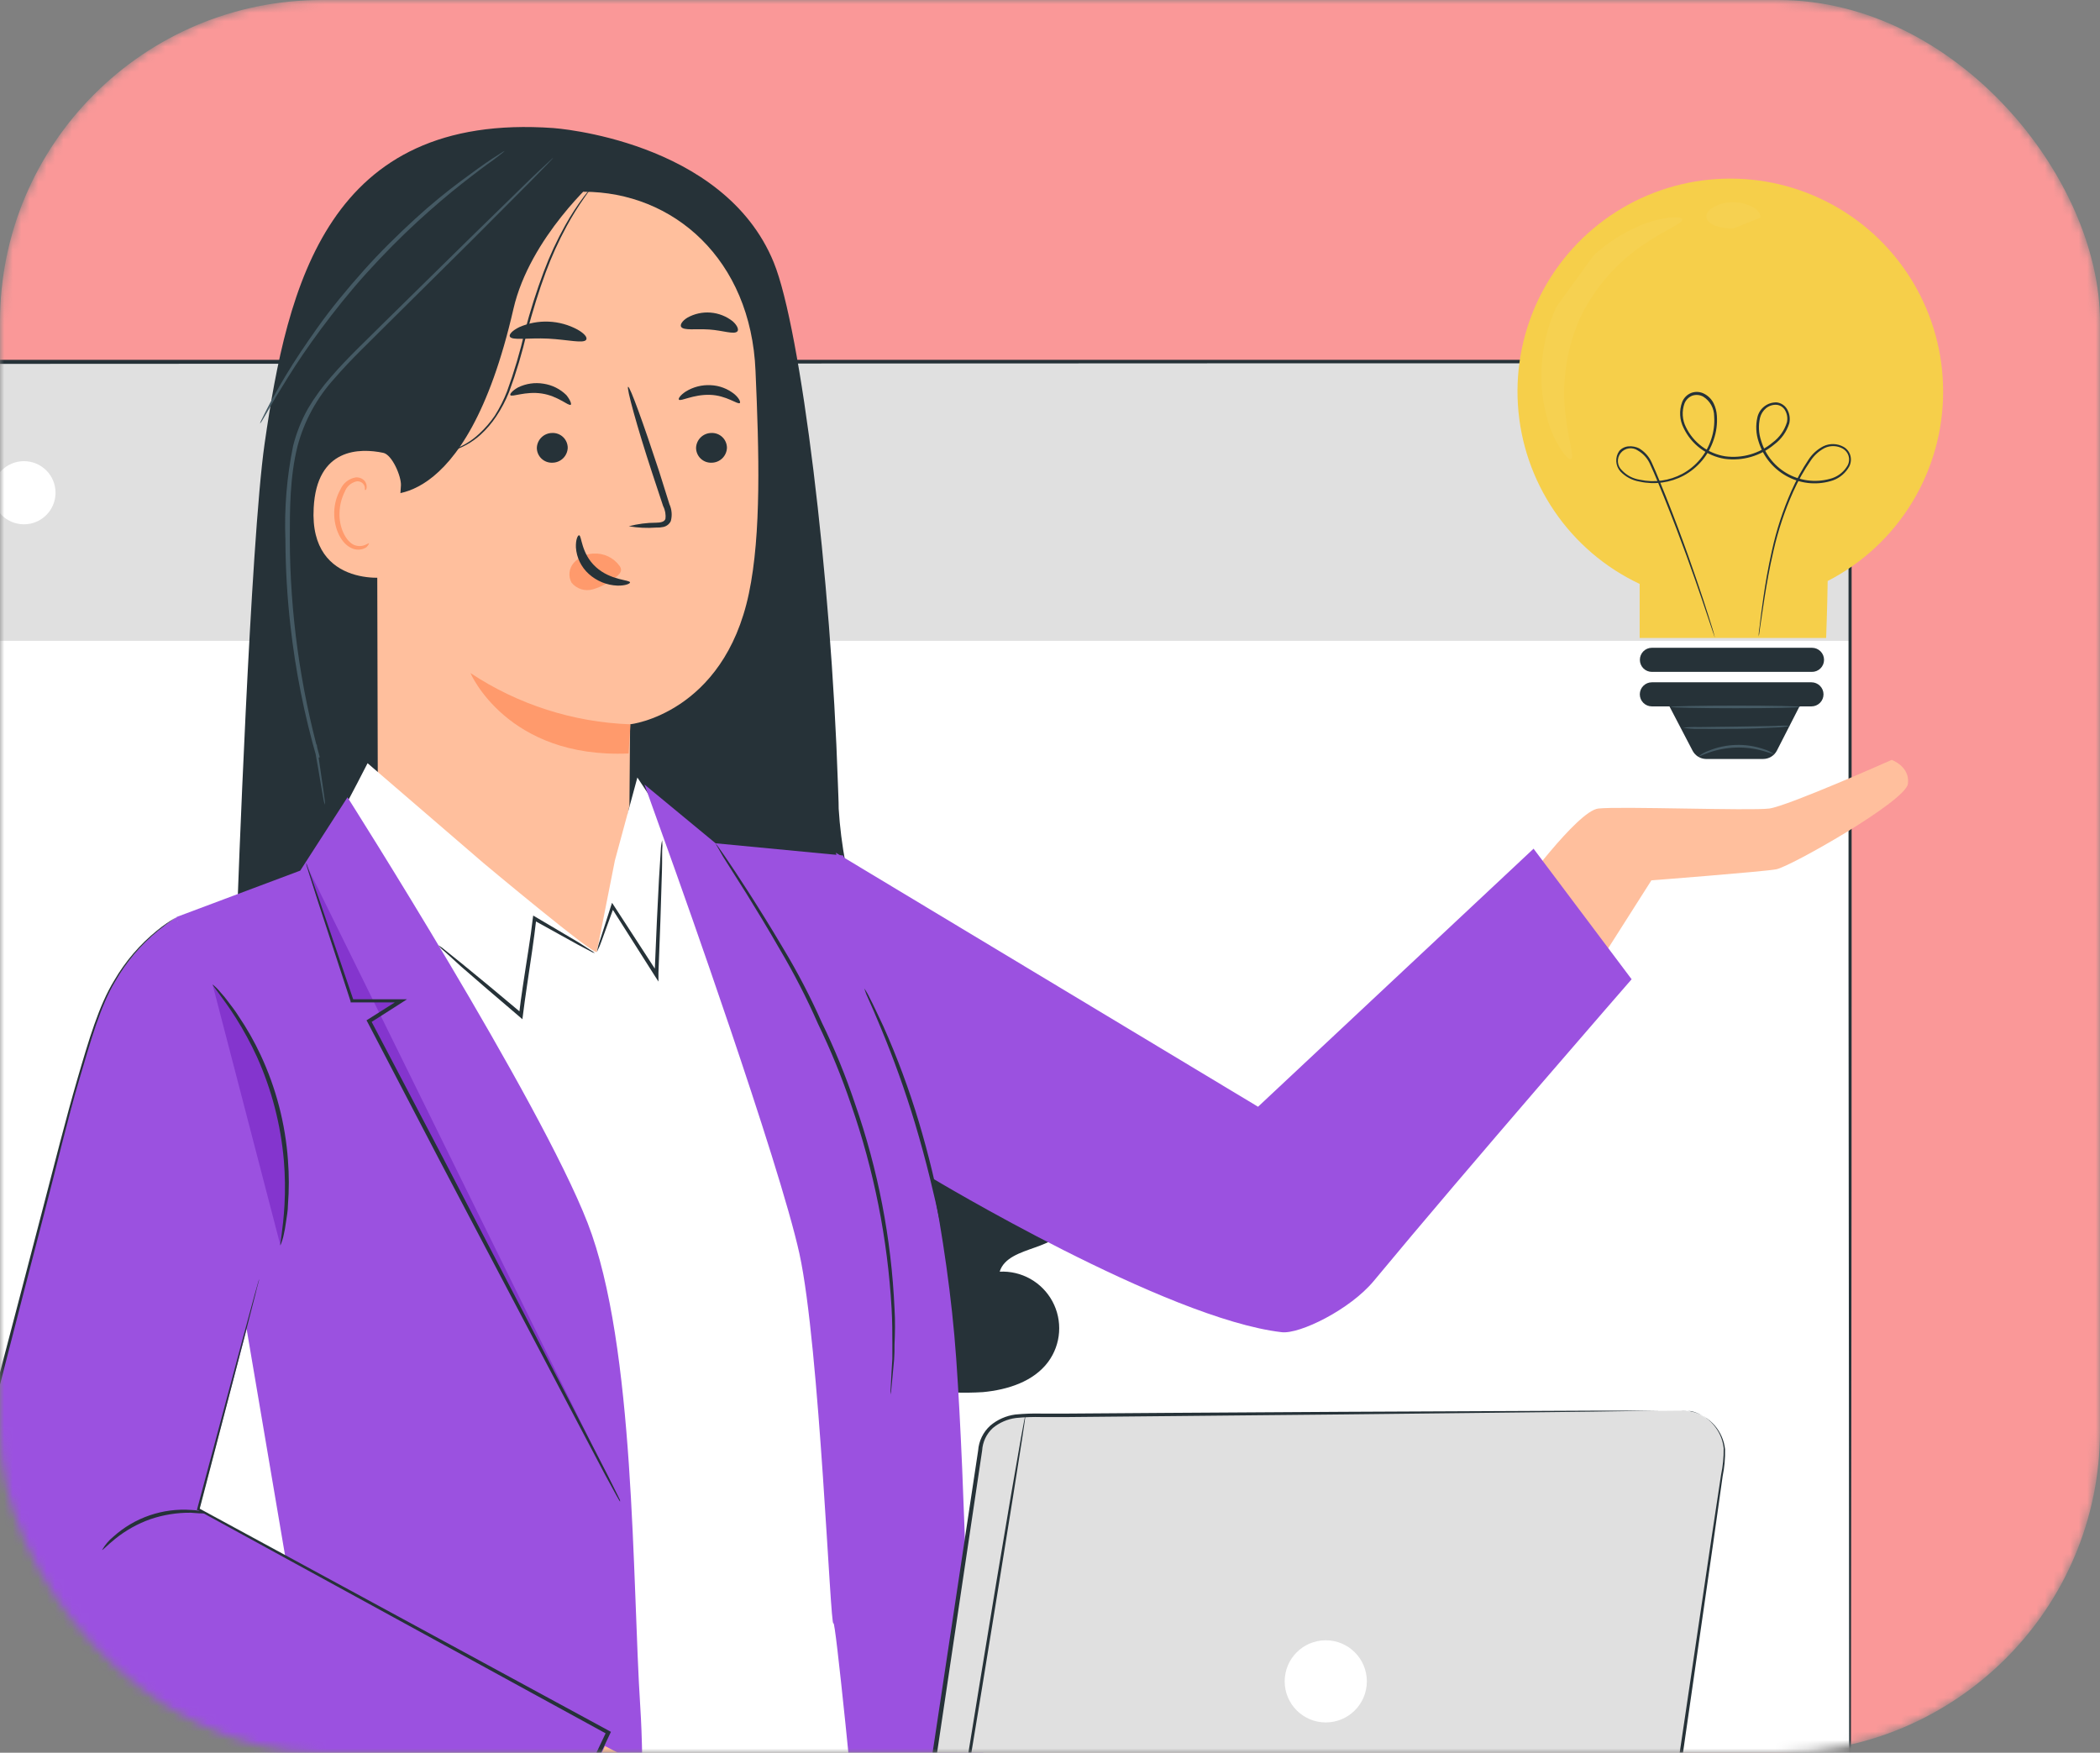<svg width="248" height="207" viewBox="0 0 248 207" fill="none" xmlns="http://www.w3.org/2000/svg">
<rect x="0" y="0" width="248" height="207" fill="#808080" stroke="none"/>
<mask id="mask0" mask-type="alpha" maskUnits="userSpaceOnUse" x="0" y="0" width="248" height="207">
<rect width="248" height="207" rx="38" fill="#C4C4C4"/>
</mask>
<g mask="url(#mask0)">
<rect width="248" height="207" rx="38" fill="#FA9898"/>
<path d="M204.35 42.745H-20.679C-28.475 42.745 -34.795 49.065 -34.795 56.861V216.726C-34.795 224.522 -28.475 230.842 -20.679 230.842H204.35C212.146 230.842 218.466 224.522 218.466 216.726V56.861C218.466 49.065 212.146 42.745 204.35 42.745Z" fill="white"/>
<path d="M-23.825 42.745H218.457V75.683H-34.795V53.715C-34.799 52.274 -34.518 50.846 -33.968 49.513C-33.417 48.18 -32.61 46.97 -31.59 45.95C-30.571 44.931 -29.36 44.123 -28.027 43.573C-26.695 43.023 -25.267 42.742 -23.825 42.745V42.745Z" fill="#E0E0E0"/>
<path d="M2.83 61.922C4.889 61.922 6.559 60.252 6.559 58.193C6.559 56.133 4.889 54.463 2.83 54.463C0.77 54.463 -0.9 56.133 -0.9 58.193C-0.9 60.252 0.77 61.922 2.83 61.922Z" fill="white"/>
<path d="M204.341 230.833H204.897C205.451 230.813 206.002 230.755 206.548 230.66C209.369 230.2 211.984 228.895 214.047 226.916C216.11 224.938 217.524 222.38 218.102 219.581C218.396 217.35 218.487 215.098 218.375 212.851C218.375 210.443 218.375 207.881 218.375 205.163C218.375 183.415 218.329 151.963 218.302 113.062C218.302 103.335 218.302 93.164 218.302 82.549C218.302 77.251 218.302 71.835 218.302 66.327V57.974C218.347 56.579 218.231 55.184 217.956 53.816C217.64 52.431 217.114 51.102 216.396 49.876C215.69 48.649 214.798 47.538 213.752 46.584C212.706 45.607 211.508 44.806 210.204 44.213C208.903 43.599 207.511 43.199 206.083 43.028C204.627 42.91 203.166 42.871 201.706 42.909H146.162L-21.044 42.982H-22.43C-22.886 42.982 -23.342 42.982 -23.798 43.064C-24.699 43.172 -25.585 43.377 -26.442 43.675C-28.587 44.426 -30.478 45.764 -31.898 47.538C-33.319 49.312 -34.212 51.449 -34.476 53.706C-34.561 54.615 -34.595 55.529 -34.576 56.442V120.931C-34.576 148.899 -34.576 175.873 -34.576 201.58V215.842C-34.576 216.635 -34.576 217.401 -34.494 218.176L-34.321 219.325C-34.266 219.699 -34.139 220.073 -34.057 220.447C-33.225 223.421 -31.425 226.034 -28.941 227.87C-27.72 228.771 -26.362 229.47 -24.919 229.94C-23.478 230.383 -21.978 230.607 -20.469 230.605H14.949H78.535L170.592 230.678L195.623 230.724H202.134C203.602 230.724 204.35 230.724 204.35 230.724H202.134H195.623L170.592 230.769L78.535 230.852H14.949H-20.479C-22.024 230.85 -23.56 230.62 -25.038 230.168C-26.527 229.691 -27.926 228.97 -29.178 228.034C-31.742 226.144 -33.601 223.451 -34.458 220.383C-34.549 220 -34.677 219.617 -34.731 219.225L-34.914 218.049C-34.969 217.255 -35.014 216.453 -34.996 215.668V210.927C-34.996 207.753 -34.996 204.543 -34.996 201.352C-34.996 175.645 -34.996 148.671 -34.996 120.703C-34.996 106.721 -34.996 92.498 -34.996 78.036V56.405C-35.011 55.492 -34.977 54.579 -34.896 53.67C-34.789 52.736 -34.575 51.818 -34.257 50.934C-33.47 48.709 -32.077 46.749 -30.235 45.273C-28.394 43.797 -26.177 42.865 -23.834 42.581C-23.369 42.526 -22.922 42.526 -22.421 42.499H-21.044H146.153H201.696C203.175 42.46 204.654 42.502 206.128 42.627C207.599 42.806 209.031 43.221 210.369 43.858C211.709 44.464 212.942 45.287 214.016 46.292C215.101 47.272 216.024 48.417 216.752 49.685C217.476 50.934 218.005 52.288 218.32 53.697C218.603 55.092 218.719 56.515 218.667 57.937V66.29C218.667 71.762 218.667 77.233 218.667 82.513C218.667 93.127 218.667 103.298 218.667 113.025C218.667 151.89 218.603 183.342 218.585 205.127C218.585 207.863 218.585 210.407 218.585 212.814C218.688 215.071 218.587 217.333 218.284 219.571C217.553 223.081 215.52 226.183 212.594 228.253C210.812 229.514 208.76 230.341 206.602 230.669C206.054 230.762 205.499 230.811 204.943 230.815L204.341 230.833Z" fill="#263238"/>
<path d="M125.599 144.157C125.565 143.639 125.408 143.137 125.14 142.693C124.871 142.248 124.5 141.875 124.057 141.604C110.379 132.549 100.084 112.487 99.044 95.507C99.044 94.541 98.98 93.556 98.953 92.571C98.159 68.287 94.585 38.842 91.375 30.991C85.448 16.491 65.359 15.124 65.359 15.124C38.704 13.218 33.944 33.699 31.253 52.366C29.576 63.965 28.025 107.307 28.025 107.307C30.842 115.777 35.502 123.517 41.671 129.968C47.84 136.419 55.363 141.421 63.699 144.613C68.614 146.437 72.772 147.203 74.724 145.616C82.524 153.525 92.165 159.375 102.783 162.641C107.058 164.088 111.574 164.689 116.078 164.411C118.987 164.137 122.051 163.179 123.793 160.827C124.541 159.806 124.985 158.594 125.072 157.332C125.159 156.069 124.887 154.808 124.287 153.694C123.686 152.58 122.782 151.659 121.68 151.038C120.577 150.417 119.321 150.121 118.057 150.185C119.069 146.884 125.717 147.85 125.599 144.157Z" fill="#263238"/>
<path d="M68.906 22.647L67.237 21.06L49.218 28.355C47.959 28.425 46.772 28.966 45.892 29.869C45.012 30.773 44.504 31.973 44.467 33.234L44.613 91.915C44.613 95.9 45.388 99.347 47.795 102.529L61 115.296C66.772 122.919 69.207 117.357 73.766 108.958C74.085 108.374 73.055 103.35 73.146 102.939C73.263 102.508 73.355 102.069 73.42 101.626C73.958 96.894 74.332 95.152 74.332 95.152C74.332 95.152 74.414 85.486 74.414 85.531C74.414 85.577 85.457 84.264 88.439 70.093C89.925 63.044 89.642 53.35 89.223 43.812C88.685 30.617 79.52 22.638 68.906 22.647Z" fill="#FFBF9D"/>
<path d="M67.046 52.885C67.029 53.358 66.829 53.806 66.489 54.134C66.149 54.462 65.695 54.646 65.222 54.645C64.986 54.654 64.751 54.615 64.531 54.531C64.31 54.447 64.109 54.319 63.939 54.156C63.769 53.993 63.633 53.797 63.54 53.58C63.447 53.364 63.399 53.13 63.398 52.894C63.414 52.422 63.614 51.974 63.954 51.646C64.294 51.318 64.749 51.134 65.222 51.135C65.457 51.126 65.692 51.165 65.913 51.249C66.133 51.333 66.334 51.46 66.504 51.624C66.674 51.787 66.81 51.983 66.903 52.2C66.996 52.416 67.044 52.65 67.046 52.885Z" fill="#263238"/>
<path d="M85.849 52.885C85.832 53.358 85.633 53.806 85.293 54.134C84.952 54.462 84.498 54.646 84.025 54.645C83.789 54.654 83.554 54.615 83.334 54.531C83.114 54.447 82.912 54.319 82.742 54.156C82.572 53.993 82.437 53.797 82.344 53.58C82.251 53.364 82.202 53.13 82.201 52.894C82.218 52.422 82.417 51.974 82.757 51.646C83.098 51.318 83.552 51.134 84.025 51.135C84.261 51.126 84.496 51.165 84.716 51.249C84.936 51.333 85.138 51.46 85.308 51.624C85.478 51.787 85.613 51.983 85.706 52.2C85.799 52.416 85.848 52.65 85.849 52.885V52.885Z" fill="#263238"/>
<path d="M87.372 47.596C87.135 47.825 85.803 46.685 83.825 46.63C81.846 46.575 80.359 47.451 80.177 47.195C80.077 47.086 80.332 46.666 80.989 46.238C81.871 45.694 82.899 45.433 83.934 45.49C84.961 45.534 85.945 45.909 86.743 46.557C87.308 47.049 87.472 47.487 87.372 47.596Z" fill="#263238"/>
<path d="M67.41 47.797C67.146 47.997 65.924 46.766 63.982 46.474C62.039 46.183 60.443 46.931 60.27 46.666C60.188 46.538 60.48 46.146 61.182 45.754C62.115 45.298 63.167 45.145 64.191 45.316C65.207 45.468 66.149 45.937 66.881 46.657C67.356 47.25 67.501 47.706 67.41 47.797Z" fill="#263238"/>
<path d="M74.259 62.151C75.312 61.873 76.397 61.732 77.487 61.731C77.997 61.731 78.472 61.631 78.581 61.284C78.65 60.768 78.557 60.242 78.317 59.78C77.906 58.54 77.478 57.236 77.022 55.868C75.198 50.314 73.958 45.746 74.177 45.682C74.395 45.618 76 50.059 77.824 55.621L79.055 59.543C79.342 60.169 79.4 60.875 79.219 61.54C79.136 61.713 79.015 61.865 78.865 61.984C78.715 62.104 78.54 62.189 78.353 62.233C78.072 62.294 77.784 62.319 77.496 62.306C76.415 62.389 75.327 62.337 74.259 62.151V62.151Z" fill="#263238"/>
<path d="M74.45 85.54C67.713 85.307 61.173 83.211 55.556 79.485C55.556 79.485 59.869 89.607 74.231 88.987L74.45 85.54Z" fill="#FF9A6C"/>
<path d="M73.183 66.855C72.832 66.363 72.361 65.969 71.816 65.711C71.27 65.452 70.666 65.338 70.064 65.378C69.628 65.396 69.199 65.501 68.805 65.687C68.41 65.874 68.057 66.138 67.766 66.463C67.486 66.779 67.309 67.173 67.26 67.592C67.212 68.011 67.293 68.435 67.492 68.807C67.791 69.177 68.194 69.449 68.649 69.589C69.104 69.729 69.59 69.73 70.046 69.591C70.994 69.308 71.877 68.84 72.644 68.214C72.873 68.068 73.071 67.879 73.228 67.658C73.301 67.55 73.341 67.423 73.341 67.293C73.341 67.163 73.301 67.036 73.228 66.928" fill="#FF9A6C"/>
<path d="M68.386 63.217C68.705 63.217 68.605 65.36 70.365 66.965C72.125 68.57 74.405 68.46 74.405 68.788C74.405 68.925 73.876 69.181 72.918 69.162C71.664 69.115 70.466 68.627 69.535 67.785C68.637 66.979 68.09 65.853 68.012 64.648C67.976 63.718 68.24 63.199 68.386 63.217Z" fill="#263238"/>
<path d="M69.234 40.11C68.96 40.611 67.046 40.11 64.72 39.991C62.395 39.873 60.434 40.256 60.206 39.736C60.106 39.481 60.507 39.034 61.328 38.633C62.421 38.156 63.608 37.934 64.799 37.985C65.991 38.036 67.155 38.357 68.204 38.925C69.024 39.389 69.38 39.846 69.234 40.11Z" fill="#263238"/>
<path d="M87.089 39.125C86.724 39.554 85.384 39.025 83.761 38.915C82.137 38.806 80.724 39.07 80.432 38.587C80.305 38.35 80.542 37.912 81.171 37.52C82.006 37.051 82.962 36.841 83.917 36.918C84.872 36.994 85.783 37.353 86.533 37.949C87.089 38.441 87.253 38.934 87.089 39.125Z" fill="#263238"/>
<path d="M44.823 58.256C44.823 58.256 54.926 61.402 60.635 36.48C62.586 27.99 70.493 21.06 70.493 21.06L67.283 20.093C67.283 20.093 47.376 25.701 47.038 25.957C46.701 26.212 42.014 36.252 42.014 36.252L44.823 58.256Z" fill="#263238"/>
<path d="M47.349 57.326C47.403 56.259 46.3 53.679 45.251 53.478C42.516 52.904 37.4 52.867 37.044 59.998C36.497 69.728 46.382 68.278 46.418 67.996C46.455 67.713 47.139 61.001 47.349 57.326Z" fill="#FFBF9D"/>
<path d="M43.564 64.138C43.564 64.138 43.391 64.248 43.099 64.366C42.692 64.529 42.238 64.529 41.832 64.366C40.819 63.928 40.008 62.251 40.099 60.491C40.125 59.653 40.334 58.832 40.71 58.083C40.818 57.785 40.997 57.517 41.233 57.304C41.468 57.091 41.752 56.939 42.06 56.861C42.257 56.819 42.464 56.848 42.642 56.943C42.821 57.038 42.96 57.193 43.035 57.381C43.154 57.664 43.035 57.846 43.127 57.873C43.218 57.901 43.345 57.718 43.291 57.308C43.251 57.065 43.128 56.843 42.944 56.679C42.69 56.465 42.364 56.358 42.032 56.378C41.634 56.441 41.258 56.604 40.939 56.851C40.62 57.098 40.369 57.421 40.208 57.791C39.746 58.611 39.493 59.532 39.47 60.472C39.415 62.433 40.318 64.33 41.704 64.813C41.96 64.902 42.233 64.933 42.503 64.903C42.773 64.873 43.033 64.783 43.263 64.64C43.537 64.375 43.601 64.156 43.564 64.138Z" fill="#FF9A6C"/>
<path d="M51.671 53.523C52.163 53.459 52.651 53.362 53.13 53.232C54.428 52.837 55.617 52.147 56.604 51.216C57.29 50.582 57.901 49.872 58.428 49.101C59.005 48.193 59.49 47.231 59.878 46.228C60.72 43.914 61.42 41.551 61.975 39.152C62.601 36.756 63.35 34.394 64.219 32.076C64.925 30.191 65.772 28.362 66.754 26.604C67.417 25.415 68.161 24.273 68.979 23.185C69.271 22.802 69.517 22.519 69.681 22.318C69.76 22.218 69.845 22.124 69.936 22.036C69.876 22.15 69.802 22.257 69.717 22.355C69.572 22.564 69.334 22.847 69.061 23.267C68.278 24.371 67.562 25.523 66.918 26.714C65.963 28.477 65.135 30.305 64.438 32.185C63.644 34.31 62.906 36.745 62.231 39.234C61.675 41.635 60.968 43.998 60.115 46.31C59.712 47.318 59.205 48.281 58.601 49.183C58.081 49.965 57.469 50.681 56.778 51.317C55.761 52.247 54.539 52.925 53.212 53.295C52.712 53.445 52.193 53.521 51.671 53.523V53.523Z" fill="#263238"/>
<path d="M38.366 95.034C38.308 94.879 38.262 94.721 38.23 94.559C38.166 94.222 38.084 93.757 37.983 93.173C37.773 91.924 37.482 90.146 37.071 87.893H37.299C37.354 88.249 37.409 88.641 37.464 89.042L37.664 89.48L37.418 89.571C35.935 84.444 34.892 79.2 34.299 73.896C33.917 70.532 33.719 67.15 33.706 63.764C33.561 60.036 33.867 56.303 34.618 52.648C35.007 51.102 35.602 49.614 36.388 48.226C37.179 46.893 38.095 45.638 39.123 44.478C41.102 42.189 43.236 40.219 45.178 38.268L55.638 27.982L62.705 21.078C63.535 20.294 64.182 19.665 64.647 19.255L65.158 18.78L65.34 18.625C65.34 18.625 65.295 18.698 65.194 18.808L64.711 19.319L62.833 21.243L55.856 28.246L45.525 38.487C43.582 40.447 41.458 42.426 39.506 44.688C37.43 46.964 35.931 49.707 35.138 52.685C34.226 56.333 34.226 60.144 34.226 63.682C34.254 72.383 35.444 81.04 37.764 89.425L37.518 89.516L37.318 89.088C37.272 88.677 37.217 88.285 37.181 87.93H37.409C37.737 90.191 37.992 91.979 38.175 93.228C38.257 93.821 38.321 94.277 38.366 94.623C38.377 94.76 38.377 94.897 38.366 95.034V95.034Z" fill="#455A64"/>
<path d="M30.706 50.022C30.741 49.878 30.797 49.74 30.871 49.612L31.445 48.463C31.938 47.478 32.713 46.074 33.734 44.368C34.755 42.663 36.05 40.721 37.582 38.569C39.114 36.416 40.938 34.201 42.953 31.939C44.968 29.678 47.038 27.671 48.972 25.893C50.905 24.115 52.747 22.638 54.334 21.452C55.92 20.267 57.233 19.328 58.164 18.717L59.203 18.051C59.325 17.962 59.456 17.889 59.595 17.832C59.595 17.832 59.486 17.951 59.258 18.124L58.291 18.872C57.38 19.51 56.103 20.467 54.553 21.689C53.002 22.911 51.206 24.425 49.282 26.194C47.358 27.963 45.333 29.997 43.309 32.231C41.285 34.465 39.506 36.718 37.947 38.806C36.388 40.894 35.074 42.855 34.026 44.532C32.977 46.21 32.156 47.578 31.618 48.545L30.98 49.639C30.903 49.776 30.812 49.905 30.706 50.022V50.022Z" fill="#455A64"/>
<path d="M40.673 95.316C41.029 94.787 43.409 90.136 43.409 90.136L57.088 101.918C57.088 101.918 70.483 113.134 70.483 112.405L72.617 101.617L75.271 91.823L80.186 99.255C80.186 99.255 95.624 129.521 95.624 129.886C95.624 130.251 105.181 161.574 105.181 161.574L103.12 174.277L102.883 219.27L74.094 218.066L68.404 208.993L58.611 151.297L40.673 95.316Z" fill="white"/>
<path d="M75.617 201.643C74.651 186.861 75.052 158.985 69.398 144.44C63.745 129.895 41.038 94.158 41.038 94.158L35.457 102.821L20.867 108.292L34.062 186.041C34.062 186.041 33.05 206.64 29.421 217.145C28.326 220.292 26.803 225.179 25.199 230.496L75.435 230.933C75.855 219.27 76.073 208.619 75.617 201.643Z" fill="#9B51E0"/>
<path d="M114.455 201.197C114.455 201.197 114.027 176.083 112.923 160.435C110.871 131.382 99.573 101.034 99.573 101.034L84.508 99.593L76.11 92.653L79.821 103.022C79.821 103.022 92.022 137.163 94.412 148.079C96.801 158.994 98.059 192.524 98.424 191.713C98.652 191.239 100.631 211.045 102.473 230.013L123.009 230.687L114.455 201.197Z" fill="#9B51E0"/>
<path d="M105.181 164.693C105.157 164.457 105.157 164.218 105.181 163.982L105.291 161.948L105.382 160.489C105.382 159.951 105.382 159.368 105.382 158.748C105.382 157.489 105.382 156.067 105.291 154.498C104.818 146.296 103.207 138.2 100.503 130.442C99.4 127.178 98.093 123.987 96.591 120.886C95.275 117.889 93.78 114.975 92.114 112.159C90.636 109.587 89.278 107.353 88.129 105.502L85.393 101.179L84.736 100.03C84.649 99.9 84.573 99.763 84.508 99.62C84.508 99.62 84.627 99.739 84.8 99.985L85.585 101.107C86.259 102.082 87.217 103.523 88.393 105.356C89.57 107.189 90.965 109.414 92.478 111.976C94.181 114.796 95.704 117.72 97.038 120.731V120.731C98.556 123.842 99.869 127.05 100.968 130.333C103.695 138.127 105.268 146.277 105.637 154.526C105.737 156.103 105.692 157.535 105.637 158.793C105.637 159.422 105.637 160.006 105.592 160.544C105.546 161.082 105.5 161.565 105.455 162.012C105.37 162.851 105.306 163.526 105.263 164.037C105.248 164.257 105.22 164.476 105.181 164.693V164.693Z" fill="#263238"/>
<path d="M70.246 112.569C70.057 112.516 69.876 112.436 69.708 112.332L68.231 111.557L63.024 108.675L63.334 108.52C63.079 110.864 62.65 113.59 62.222 116.499C62.048 117.685 61.884 118.843 61.747 119.946L61.693 120.375L61.373 120.092C58.592 117.73 56.167 115.642 54.452 114.146L52.455 112.323C52.199 112.125 51.969 111.895 51.771 111.639C52.05 111.801 52.313 111.991 52.556 112.204L54.644 113.882C56.413 115.323 58.875 117.356 61.665 119.709L61.291 119.855C61.419 118.742 61.574 117.584 61.757 116.399C62.185 113.481 62.668 110.754 62.924 108.438L62.969 108.128L63.234 108.283L68.35 111.31L69.763 112.222C69.939 112.316 70.102 112.432 70.246 112.569Z" fill="#263238"/>
<path d="M78.198 99.228C78.237 99.638 78.237 100.05 78.198 100.459C78.198 101.371 78.198 102.465 78.143 103.806C78.07 106.633 77.934 110.545 77.76 114.858C77.76 114.967 77.76 115.068 77.76 115.177V115.925L77.35 115.287L72.18 107.143L72.508 107.098C71.933 108.666 71.459 109.979 71.094 110.992C70.933 111.477 70.735 111.95 70.502 112.405C70.588 111.902 70.719 111.407 70.894 110.928C71.231 109.897 71.651 108.575 72.161 106.979L72.28 106.624L72.49 106.943L77.751 115.04L77.313 115.15C77.313 115.049 77.313 114.949 77.313 114.84C77.487 110.526 77.669 106.633 77.824 103.797C77.906 102.456 77.979 101.335 78.034 100.45C78.044 100.038 78.099 99.628 78.198 99.228V99.228Z" fill="#263238"/>
<path d="M179.246 105.42C179.246 105.42 186.267 95.772 188.748 95.489C191.228 95.206 206.758 95.772 208.937 95.489C211.116 95.206 223.4 89.744 223.4 89.744C223.4 89.744 225.579 90.51 225.315 92.571C225.05 94.632 211.399 102.374 209.758 102.666C208.116 102.958 195.021 103.97 195.021 103.97L187.088 116.445L179.246 105.42Z" fill="#FFBF9D"/>
<path d="M181.106 100.231L148.569 130.707L98.707 100.705L110.014 139.096C110.014 139.096 137.69 155.756 151.369 157.334C153.494 157.58 159.43 154.662 162.23 151.288C173.446 137.746 192.687 115.651 192.687 115.651L181.106 100.231Z" fill="#9B51E0"/>
<path d="M30.679 151.097L23.502 178.28L71.833 204.671L62.586 224.231L5.401 200.841C2.182 199.57 -0.586 197.37 -2.551 194.521C-4.821 191.129 -6.536 187.035 -4.274 179.484L8.046 132.065C8.83 129.056 10.171 124.287 11.529 120.375C12.754 116.698 14.873 113.384 17.694 110.727C18.683 109.821 19.755 109.009 20.894 108.301" fill="#9B51E0"/>
<path d="M20.849 108.311L20.274 108.703C19.9 108.967 19.362 109.368 18.651 109.934C16.621 111.598 14.912 113.619 13.608 115.898C11.848 118.825 10.727 122.874 9.359 127.506C7.991 132.138 6.733 137.537 5.191 143.419C3.65 149.3 1.991 155.784 0.203 162.724C-0.702 166.201 -1.63 169.788 -2.578 173.484C-3.058 175.308 -3.545 177.183 -4.037 179.11C-4.627 180.995 -5.004 182.941 -5.159 184.91C-5.314 186.919 -5.034 188.938 -4.338 190.828C-3.964 191.779 -3.507 192.695 -2.97 193.564C-2.443 194.456 -1.832 195.295 -1.146 196.072C0.267 197.636 1.954 198.928 3.833 199.883C4.745 200.385 5.775 200.795 6.778 201.178L9.815 202.409L34.956 212.659L62.641 223.958L62.349 224.076L71.605 204.525L71.705 204.808L23.375 178.363H23.274V178.253C25.572 169.663 27.387 162.879 28.636 158.191C29.266 155.884 29.749 154.106 30.077 152.884C30.241 152.291 30.369 151.845 30.46 151.525C30.551 151.206 30.597 151.069 30.597 151.069C30.597 151.069 30.597 151.224 30.497 151.535C30.396 151.845 30.305 152.31 30.15 152.902C29.84 154.124 29.384 155.912 28.782 158.228C27.57 162.897 25.8 169.69 23.557 178.29L23.484 178.125L71.97 204.434L72.152 204.534L72.061 204.716L62.851 224.277L62.751 224.477L62.55 224.395L34.819 213.106L9.687 202.847L6.651 201.616C5.657 201.206 4.626 200.814 3.659 200.303C1.735 199.319 0.007 197.99 -1.438 196.382C-2.143 195.585 -2.772 194.724 -3.317 193.81C-3.87 192.914 -4.337 191.968 -4.712 190.983C-5.429 189.034 -5.719 186.954 -5.56 184.883C-5.399 182.882 -5.014 180.906 -4.411 178.992C-3.918 177.095 -3.426 175.217 -2.943 173.375C-1.982 169.672 -1.049 166.088 -0.143 162.623C1.681 155.693 3.359 149.227 4.9 143.337C6.441 137.446 7.781 132.093 9.14 127.433C10.499 122.773 11.684 118.743 13.481 115.806C14.804 113.528 16.535 111.513 18.587 109.861C19.296 109.281 20.052 108.762 20.849 108.311V108.311Z" fill="#263238"/>
<path d="M121.121 219.617L107.351 213.024L80.478 210.899L71.441 206.203L65.24 219.489C65.24 219.489 78.918 227.697 82.566 228.016L105.163 227.332L116.972 228.572L121.121 219.617Z" fill="#FFBF9D"/>
<path d="M198.587 166.599L121.075 167.228C118.559 167.228 116.16 168.432 115.777 170.922L107.315 227.386H67.456C66.839 227.386 66.248 227.631 65.812 228.067C65.376 228.503 65.13 229.095 65.13 229.712C65.13 230.328 65.376 230.92 65.812 231.356C66.248 231.792 66.839 232.037 67.456 232.037H194.903L203.611 172.444C203.72 171.721 203.672 170.983 203.469 170.279C203.267 169.576 202.915 168.925 202.438 168.371C201.961 167.816 201.371 167.37 200.706 167.065C200.041 166.759 199.318 166.6 198.587 166.599V166.599Z" fill="#E0E0E0"/>
<path d="M198.587 166.599C198.998 166.575 199.41 166.615 199.809 166.717C200.839 166.962 201.768 167.519 202.468 168.312C203.169 169.106 203.606 170.097 203.721 171.149C203.748 172.217 203.653 173.285 203.438 174.332C203.116 176.624 202.745 179.247 202.326 182.201C200.62 194.056 198.158 211.099 195.14 232.073V232.274H194.93L71.286 232.347H67.957C67.352 232.404 66.742 232.291 66.198 232.018C65.788 231.787 65.447 231.452 65.209 231.045C64.972 230.639 64.847 230.177 64.847 229.707C64.847 229.236 64.972 228.774 65.209 228.368C65.447 227.962 65.788 227.626 66.198 227.395C66.736 227.126 67.339 227.013 67.939 227.067H107.37L107.069 227.322C110.115 207.096 112.96 188.238 115.513 171.313C115.593 170.184 116.106 169.129 116.945 168.368C117.786 167.655 118.815 167.199 119.908 167.055C120.945 166.956 121.986 166.919 123.027 166.945H126.073L137.736 166.863L158.463 166.736L187.963 166.599H197.894C198.35 166.599 198.587 166.599 198.587 166.599H197.894H195.86L187.963 166.717L158.454 167.046L137.727 167.246L126.064 167.356H123.027C122.01 167.328 120.993 167.364 119.981 167.465C118.976 167.594 118.027 168.005 117.246 168.651C116.498 169.339 116.047 170.29 115.987 171.304C113.461 188.229 110.653 207.096 107.634 227.322L107.589 227.577H67.93C67.436 227.522 66.937 227.607 66.489 227.824C66.174 227.998 65.911 228.253 65.728 228.564C65.544 228.874 65.448 229.228 65.448 229.588C65.448 229.949 65.544 230.302 65.728 230.613C65.911 230.923 66.174 231.179 66.489 231.353C66.939 231.573 67.442 231.661 67.939 231.608H71.268L194.912 231.681L194.675 231.882C197.784 210.908 200.31 193.874 202.061 182.037C202.508 179.092 202.9 176.466 203.247 174.186C203.467 173.155 203.571 172.103 203.557 171.049C203.472 170.18 203.157 169.349 202.645 168.641C201.953 167.665 200.939 166.964 199.782 166.663C199.385 166.613 198.986 166.592 198.587 166.599V166.599Z" fill="#263238"/>
<path d="M156.567 203.421C159.246 203.421 161.418 201.249 161.418 198.57C161.418 195.891 159.246 193.719 156.567 193.719C153.887 193.719 151.715 195.891 151.715 198.57C151.715 201.249 153.887 203.421 156.567 203.421Z" fill="white"/>
<path d="M110.498 231.49C110.607 231.49 113.078 217.128 115.969 199.382C118.86 181.637 121.194 167.219 121.085 167.201C120.975 167.183 118.504 181.554 115.613 199.309C112.723 217.064 110.388 231.472 110.498 231.49Z" fill="#263238"/>
<path d="M36.059 101.891L41.494 118.187H47.285L43.528 120.576L73.228 177.351" fill="#8435CE"/>
<path d="M73.228 177.341C73.228 177.341 73.174 177.278 73.101 177.15L72.754 176.539L71.477 174.204L66.918 165.551L51.853 136.926L43.382 120.676L43.282 120.503L43.455 120.393L47.212 118.013L47.33 118.387H41.54H41.403V118.26C39.771 113.281 38.449 109.213 37.509 106.341C37.072 104.955 36.725 103.852 36.47 103.067C36.369 102.712 36.278 102.429 36.214 102.21C36.18 102.112 36.156 102.012 36.141 101.909C36.196 101.997 36.239 102.092 36.269 102.192C36.342 102.411 36.451 102.684 36.57 103.031L37.71 106.277C38.685 109.131 40.062 113.189 41.749 118.132L41.576 118.013H47.367H48.069L47.476 118.396L43.719 120.795L43.801 120.512L52.318 136.744L67.246 165.432L71.724 174.15C72.234 175.162 72.635 175.974 72.918 176.539C73.046 176.785 73.146 176.995 73.219 177.159C73.23 177.219 73.233 177.28 73.228 177.341Z" fill="#263238"/>
<path d="M102.062 116.728C102.32 117.095 102.543 117.486 102.728 117.895C103.138 118.661 103.64 119.782 104.315 121.196C105.959 124.876 107.363 128.66 108.519 132.522C109.673 136.383 110.616 140.304 111.345 144.267C111.628 145.79 111.82 147.003 111.938 147.914C112.021 148.354 112.067 148.799 112.075 149.246C111.924 148.823 111.817 148.386 111.756 147.942C111.564 147.03 111.318 145.808 111.017 144.367C110.379 141.349 109.412 137.191 108.063 132.686C106.903 128.841 105.549 125.058 104.005 121.351C103.412 119.928 102.92 118.788 102.564 118.004C102.362 117.593 102.195 117.166 102.062 116.728V116.728Z" fill="#263238"/>
<path d="M25.098 116.253C28.697 120.439 31.29 125.393 32.679 130.735C34.069 136.078 34.217 141.667 33.114 147.076" fill="#8435CE"/>
<path d="M33.114 147.075C33.023 147.075 33.433 145.251 33.597 142.288C33.693 140.552 33.669 138.813 33.524 137.081C33.161 132.832 32.082 128.676 30.332 124.788C29.609 123.216 28.783 121.693 27.861 120.229C26.265 117.721 25.025 116.344 25.126 116.28C25.463 116.549 25.769 116.855 26.038 117.192C26.383 117.568 26.706 117.964 27.004 118.378C27.36 118.852 27.788 119.381 28.18 120.019C29.164 121.467 30.03 122.992 30.77 124.579C32.599 128.492 33.697 132.708 34.007 137.017C34.142 138.768 34.142 140.527 34.007 142.278C34.007 143.026 33.852 143.701 33.779 144.294C33.706 144.887 33.606 145.388 33.515 145.789C33.427 146.231 33.292 146.662 33.114 147.075V147.075Z" fill="#263238"/>
<path d="M24.551 178.746C23.875 178.749 23.2 178.719 22.527 178.654C20.912 178.638 19.306 178.894 17.776 179.411C16.265 179.945 14.856 180.731 13.608 181.737C12.633 182.521 12.122 183.104 12.058 183.05C12.401 182.449 12.852 181.917 13.389 181.481C14.631 180.362 16.087 179.506 17.668 178.964C19.249 178.422 20.923 178.205 22.59 178.326C23.264 178.344 23.929 178.486 24.551 178.746V178.746Z" fill="#263238"/>
<path d="M229.473 46.229C229.474 41.728 228.266 37.31 225.975 33.435C223.685 29.561 220.396 26.372 216.452 24.204C212.508 22.035 208.055 20.965 203.556 21.105C199.058 21.246 194.679 22.592 190.879 25.003C187.078 27.413 183.995 30.801 181.95 34.811C179.906 38.82 178.977 43.306 179.258 47.798C179.54 52.289 181.023 56.623 183.552 60.346C186.081 64.07 189.563 67.045 193.635 68.962V75.346H215.658C215.658 75.346 215.794 71.789 215.84 68.616C219.953 66.501 223.402 63.291 225.807 59.341C228.213 55.391 229.481 50.854 229.473 46.229V46.229Z" fill="#F6CF4A"/>
<path d="M207.697 75.162C207.697 75.162 207.697 75.053 207.697 74.853C207.697 74.652 207.761 74.333 207.806 73.941C207.897 73.147 208.043 71.971 208.262 70.466C208.481 68.962 208.782 67.12 209.265 64.995C209.792 62.594 210.555 60.251 211.545 58.001C212.122 56.691 212.811 55.434 213.606 54.244C214.038 53.59 214.632 53.06 215.329 52.703C215.704 52.521 216.117 52.433 216.533 52.446C216.949 52.458 217.356 52.572 217.718 52.775C218.102 52.991 218.386 53.348 218.512 53.769C218.636 54.2 218.597 54.661 218.402 55.064C217.983 55.841 217.291 56.436 216.46 56.733C215.607 57.018 214.707 57.131 213.81 57.067C212.914 57.003 212.038 56.762 211.235 56.359C210.391 55.938 209.642 55.35 209.032 54.63C208.422 53.911 207.965 53.075 207.688 52.174C207.37 51.239 207.32 50.235 207.542 49.274C207.66 48.763 207.952 48.309 208.368 47.989C208.783 47.67 209.297 47.505 209.821 47.523C210.095 47.556 210.356 47.656 210.58 47.815C210.805 47.975 210.986 48.188 211.107 48.435C211.35 48.913 211.421 49.461 211.308 49.985C210.996 50.984 210.377 51.858 209.539 52.484C208.736 53.161 207.801 53.663 206.792 53.957C205.784 54.251 204.725 54.33 203.684 54.189C202.639 54.02 201.651 53.6 200.804 52.965C199.957 52.33 199.278 51.498 198.824 50.541C198.587 50.073 198.449 49.561 198.419 49.036C198.39 48.512 198.468 47.988 198.651 47.495C198.746 47.244 198.894 47.016 199.084 46.826C199.274 46.636 199.503 46.488 199.754 46.392C200.007 46.303 200.277 46.269 200.544 46.292C200.811 46.316 201.071 46.397 201.304 46.529C201.766 46.777 202.139 47.163 202.371 47.632C202.592 48.086 202.722 48.579 202.754 49.082C202.825 50.056 202.695 51.034 202.371 51.955C201.769 53.757 200.504 55.263 198.833 56.168C197.24 57.014 195.397 57.267 193.635 56.879C192.768 56.739 191.971 56.319 191.365 55.684C191.071 55.355 190.898 54.936 190.873 54.495C190.848 54.055 190.973 53.619 191.228 53.259C191.37 53.097 191.544 52.965 191.738 52.871C191.932 52.777 192.143 52.723 192.359 52.712C192.77 52.684 193.181 52.763 193.553 52.94C194.231 53.337 194.765 53.941 195.076 54.663C195.705 56.031 196.216 57.399 196.727 58.621C198.742 63.682 200.164 67.858 201.122 70.749C201.596 72.199 201.952 73.33 202.189 74.096C202.298 74.469 202.389 74.752 202.444 75.007C202.477 75.106 202.505 75.207 202.526 75.308C202.483 75.214 202.447 75.116 202.417 75.017C202.344 74.816 202.253 74.524 202.125 74.159C201.87 73.384 201.487 72.263 201.003 70.831C200.019 67.959 198.56 63.791 196.526 58.748C196.006 57.49 195.486 56.149 194.866 54.818C194.572 54.144 194.07 53.582 193.435 53.213C193.122 52.992 192.736 52.9 192.357 52.953C191.978 53.007 191.633 53.203 191.394 53.502C191.154 53.801 191.038 54.18 191.068 54.562C191.098 54.943 191.273 55.299 191.556 55.557C192.118 56.151 192.863 56.54 193.672 56.66C195.371 57.03 197.146 56.781 198.678 55.958C200.286 55.086 201.502 53.635 202.079 51.9C202.379 51.021 202.5 50.091 202.435 49.164C202.434 48.701 202.316 48.245 202.091 47.84C201.866 47.435 201.542 47.094 201.149 46.848C200.953 46.737 200.735 46.669 200.51 46.649C200.285 46.629 200.059 46.656 199.845 46.73C199.64 46.812 199.453 46.935 199.296 47.092C199.139 47.249 199.016 47.436 198.933 47.641C198.768 48.094 198.697 48.577 198.725 49.058C198.754 49.54 198.88 50.01 199.098 50.441C199.535 51.346 200.184 52.133 200.991 52.733C201.797 53.333 202.737 53.729 203.73 53.888C204.728 54.023 205.744 53.948 206.712 53.667C207.679 53.386 208.577 52.905 209.347 52.256C210.147 51.663 210.736 50.828 211.025 49.876C211.129 49.422 211.067 48.947 210.852 48.535C210.755 48.335 210.609 48.163 210.427 48.035C210.245 47.907 210.033 47.828 209.812 47.806C209.361 47.78 208.915 47.923 208.563 48.207C208.212 48.499 207.963 48.895 207.852 49.338C207.64 50.244 207.687 51.192 207.989 52.073C208.244 52.918 208.665 53.704 209.228 54.384C209.79 55.064 210.483 55.625 211.265 56.034C212.047 56.444 212.903 56.693 213.782 56.767C214.662 56.842 215.547 56.74 216.387 56.469C217.164 56.201 217.813 55.655 218.211 54.937C218.383 54.599 218.418 54.208 218.309 53.844C218.201 53.481 217.956 53.173 217.627 52.985C217.301 52.801 216.935 52.698 216.56 52.686C216.186 52.673 215.813 52.751 215.475 52.912C214.822 53.257 214.264 53.758 213.852 54.371C213.043 55.541 212.344 56.784 211.764 58.083C210.766 60.314 209.99 62.639 209.448 65.022C208.955 67.129 208.645 68.962 208.399 70.494C208.153 72.026 208.007 73.156 207.879 73.959C207.824 74.351 207.779 74.652 207.751 74.871L207.697 75.162Z" fill="#263238"/>
<path d="M213.961 79.349H195.076C194.89 79.349 194.705 79.312 194.533 79.241C194.361 79.169 194.205 79.064 194.073 78.932C193.942 78.8 193.838 78.643 193.768 78.47C193.697 78.298 193.661 78.113 193.663 77.927V77.927C193.661 77.74 193.697 77.555 193.768 77.383C193.838 77.21 193.942 77.053 194.073 76.921C194.205 76.789 194.361 76.684 194.533 76.612C194.705 76.541 194.89 76.504 195.076 76.504H213.989C214.366 76.504 214.728 76.654 214.995 76.921C215.262 77.187 215.411 77.549 215.411 77.927V77.927C215.411 78.116 215.374 78.303 215.301 78.477C215.227 78.652 215.12 78.81 214.985 78.942C214.85 79.075 214.69 79.179 214.514 79.249C214.338 79.319 214.151 79.353 213.961 79.349V79.349Z" fill="#263238"/>
<path d="M213.962 80.58H195.076C194.699 80.58 194.337 80.73 194.07 80.997C193.803 81.263 193.654 81.625 193.654 82.003C193.654 82.38 193.803 82.742 194.07 83.008C194.337 83.275 194.699 83.425 195.076 83.425H197.155L199.891 88.669C200.043 88.954 200.268 89.195 200.544 89.365C200.82 89.534 201.136 89.628 201.459 89.635H208.217C208.551 89.636 208.88 89.544 209.166 89.371C209.453 89.197 209.686 88.948 209.84 88.65L212.512 83.425H213.925C214.302 83.425 214.664 83.275 214.931 83.008C215.198 82.742 215.348 82.38 215.348 82.003C215.348 81.625 215.198 81.263 214.931 80.997C214.664 80.73 214.302 80.58 213.925 80.58H213.962Z" fill="#263238"/>
<g opacity="0.2">
<path opacity="0.2" d="M188.191 30.179C189.685 28.796 191.395 27.666 193.252 26.833C194.481 26.265 195.787 25.884 197.128 25.702C198.04 25.611 198.623 25.702 198.669 25.903C198.778 26.358 196.845 27.033 194.301 28.748C190.991 30.918 188.334 33.947 186.614 37.511C185.001 41.125 184.402 45.109 184.881 49.037C185.228 52.111 185.948 53.998 185.529 54.208C185.346 54.308 184.927 53.953 184.389 53.159C183.657 52.035 183.103 50.805 182.747 49.512C182.186 47.564 181.952 45.536 182.054 43.511C182.161 40.988 182.759 38.51 183.814 36.216" fill="white"/>
</g>
<g opacity="0.2">
<path opacity="0.2" d="M204.688 26.987C203.092 26.987 201.687 26.531 201.523 25.692C201.45 25.273 201.742 24.826 202.326 24.48C203.048 24.073 203.868 23.871 204.697 23.896C205.526 23.886 206.343 24.094 207.068 24.498C207.642 24.854 207.979 25.3 207.861 25.72" fill="white"/>
</g>
<path d="M209.521 89.088C209.521 89.088 209.028 88.915 208.226 88.687C206.13 88.091 203.901 88.155 201.843 88.869C201.058 89.143 200.593 89.389 200.575 89.343C200.931 89.051 201.335 88.822 201.77 88.668C203.85 87.811 206.172 87.743 208.299 88.477C208.739 88.607 209.153 88.814 209.521 89.088V89.088Z" fill="#455A64"/>
<path d="M212.594 83.489C212.594 83.571 209.174 83.644 204.961 83.644C200.748 83.644 197.319 83.571 197.319 83.489C197.319 83.406 200.739 83.334 204.961 83.334C209.183 83.334 212.594 83.397 212.594 83.489Z" fill="#455A64"/>
<path d="M211.408 85.732C210.806 85.845 210.196 85.909 209.584 85.924C208.426 85.987 206.849 86.061 205.07 86.079C203.292 86.097 201.715 86.079 200.557 86.079C199.946 86.09 199.335 86.044 198.733 85.942C199.353 85.871 199.978 85.847 200.602 85.869L205.107 85.814L209.612 85.741C210.209 85.691 210.81 85.688 211.408 85.732Z" fill="#455A64"/>
</g>
</svg>
